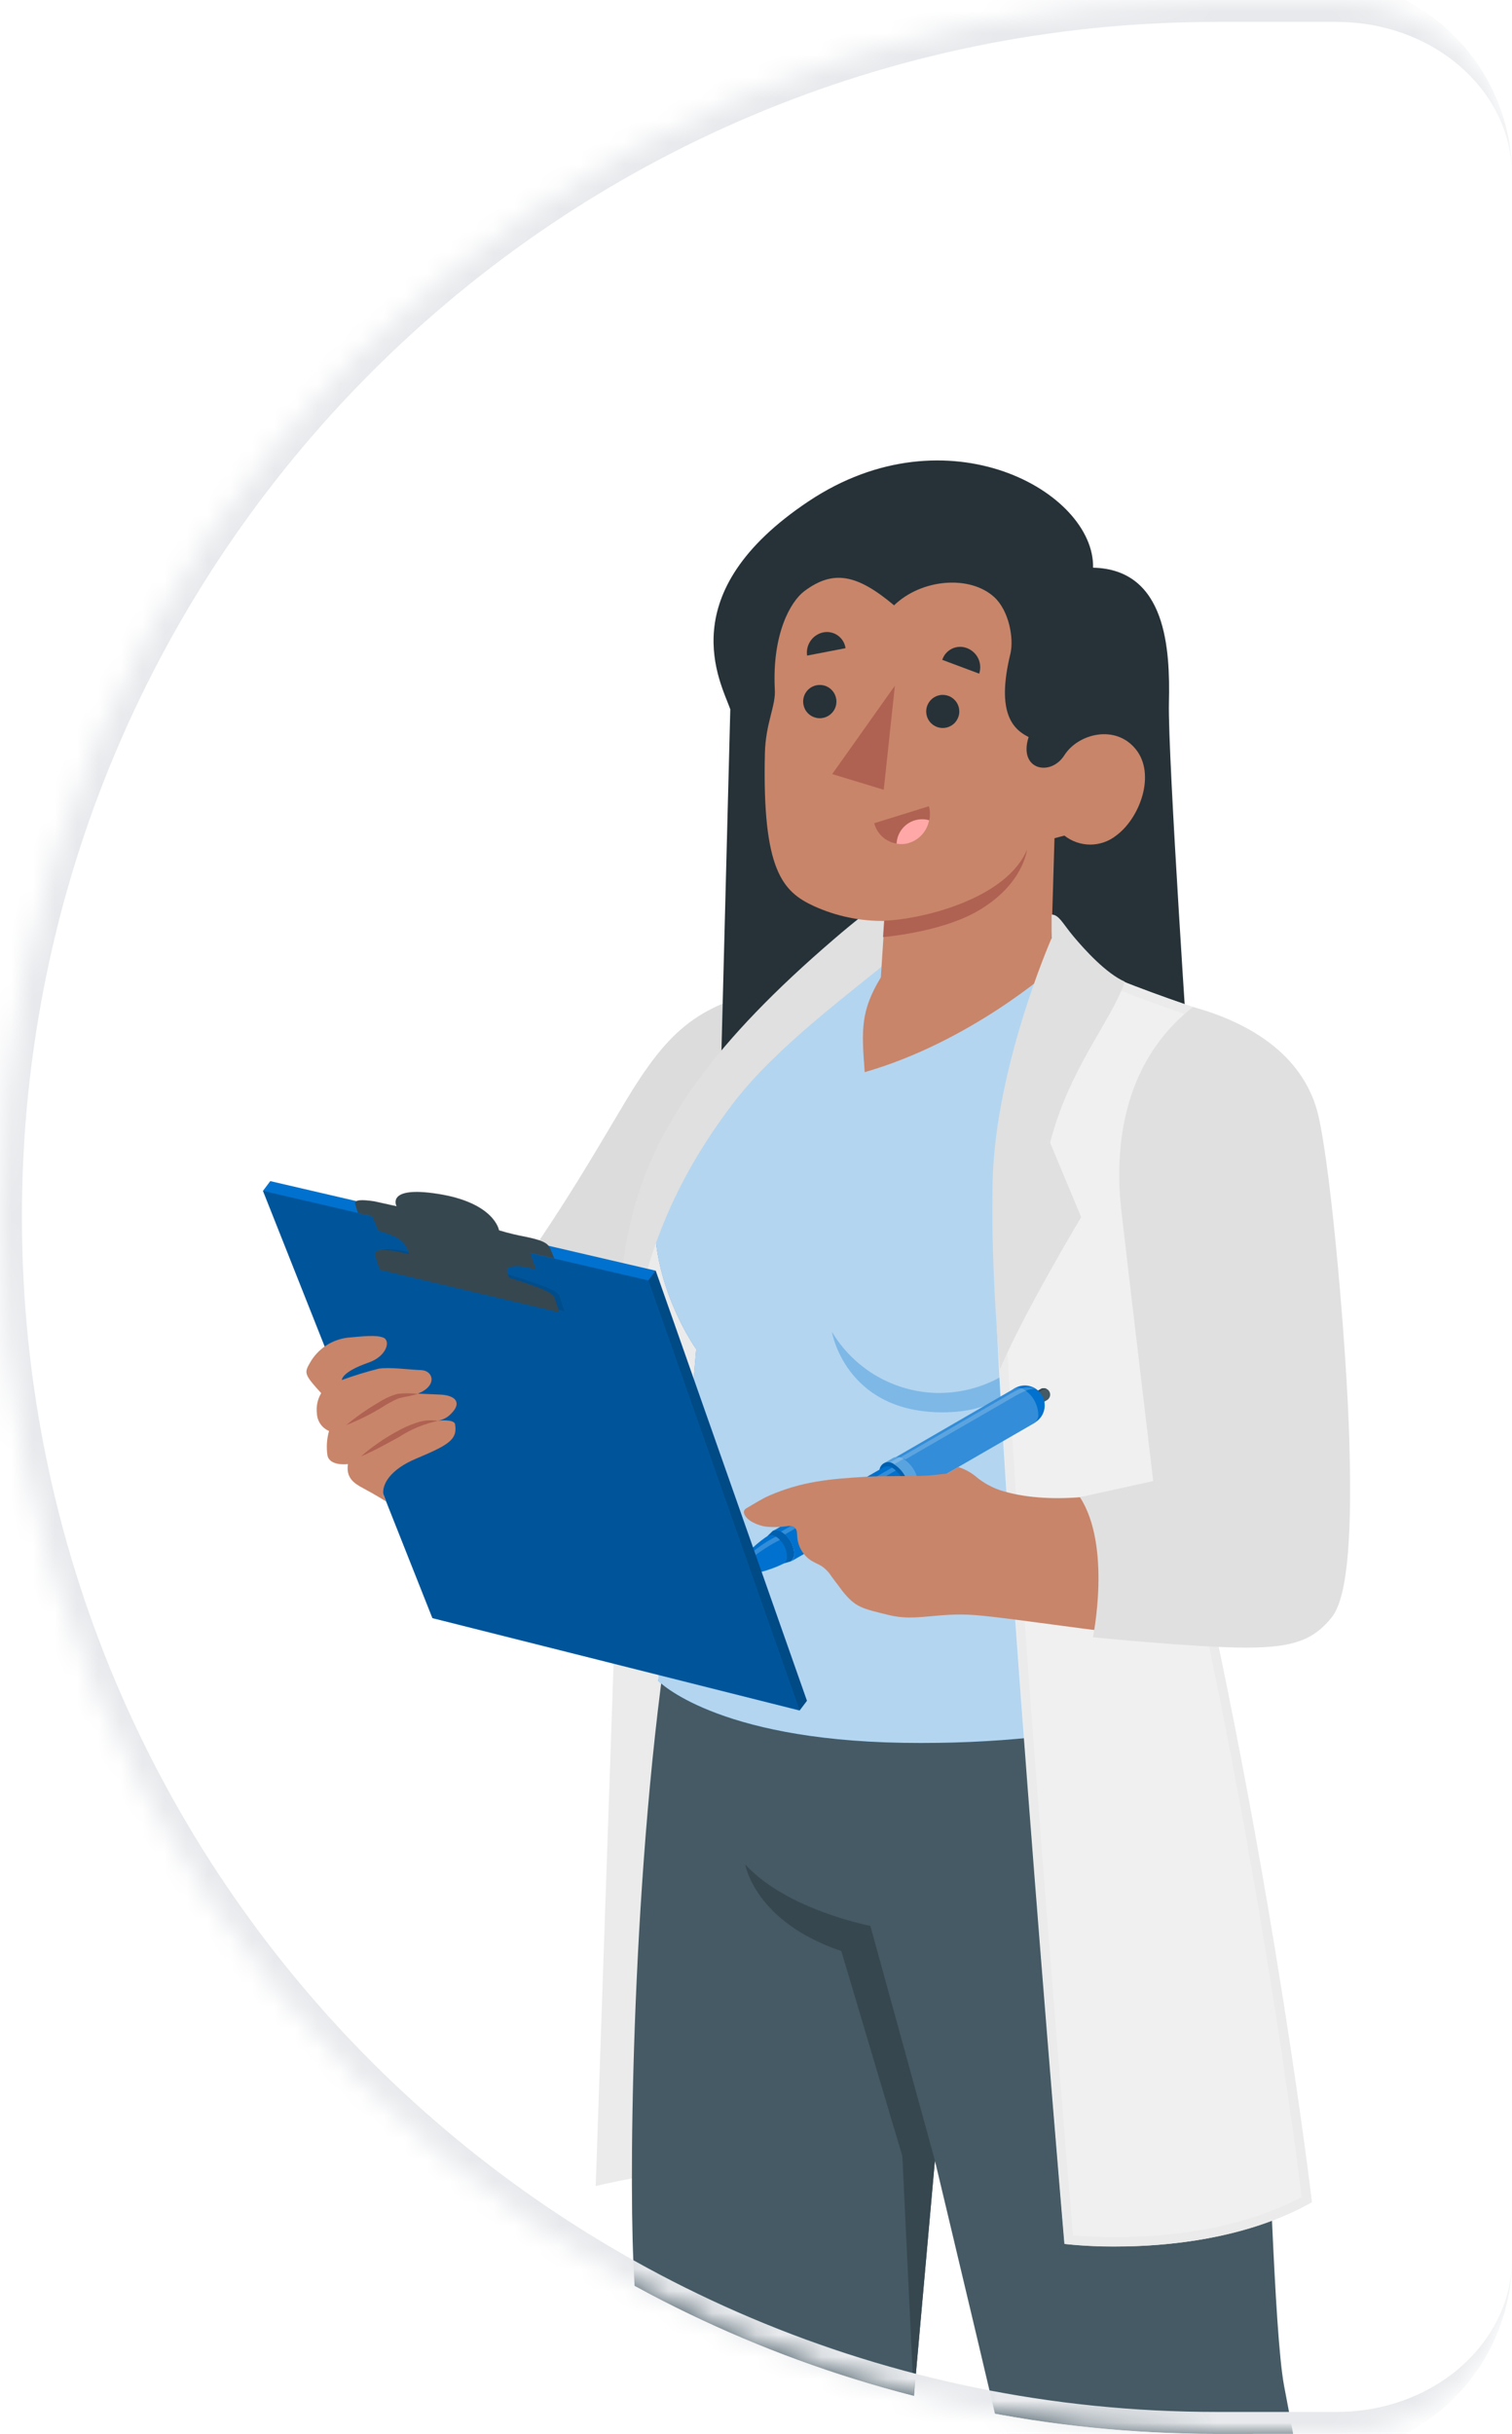 <svg width="69" height="111" viewBox="0 0 69 111" fill="none" xmlns="http://www.w3.org/2000/svg">
<g clip-path="url(#clip0_3682_77742)">
<mask id="path-1-inside-1_3682_77742" fill="white">
<path d="M0 55.5C0 24.848 24.848 0 55.5 0H61C65.418 0 69 3.582 69 8V103C69 107.418 65.418 111 61 111H55.5C24.848 111 0 86.152 0 55.5V55.5Z"/>
</mask>
<path d="M0 55.5C0 24.848 24.848 0 55.5 0H61C65.418 0 69 3.582 69 8V103C69 107.418 65.418 111 61 111H55.5C24.848 111 0 86.152 0 55.5V55.5Z" fill="white"/>
<g filter="url(#filter0_d_3682_77742)">
<path d="M35.635 43.012C31.925 43.76 30.576 44.836 28.495 48.313C26.958 50.883 26.027 52.549 23.521 56.171L15.687 57.021L17.272 62.679C17.272 62.679 22.098 62.831 24.83 63.047C26.873 63.209 27.342 63.047 28.613 61.516C31.244 58.356 34.404 53.857 34.404 53.857L35.635 43.012Z" fill="#E0E0E0"/>
<path opacity="0.02" d="M35.635 43.012C31.925 43.76 30.576 44.836 28.495 48.313C26.958 50.883 26.027 52.549 23.521 56.171L15.687 57.021L17.272 62.679C17.272 62.679 22.098 62.831 24.83 63.047C26.873 63.209 27.342 63.047 28.613 61.516C31.244 58.356 34.404 53.857 34.404 53.857L35.635 43.012Z" fill="black"/>
<path d="M28.258 66.335L27.185 97.699C27.185 97.699 36.79 95.338 45.396 96.791C54.002 98.245 56.053 100.268 56.053 100.268L50.502 51.75L30.642 52.35C30.642 52.35 28.258 55.608 28.258 66.335Z" fill="#EBEBEB"/>
<path d="M59.494 117.106C58.377 111.694 57.133 109.272 56.9 108.042C56.9 108.042 55.261 95.257 54.519 84.377C54.162 79.14 54.29 75.609 50.867 69.539L30.97 74.429C30.727 77.218 28.856 96.201 29.776 112.571C30.532 126.006 31.516 130.39 31.618 132.633C31.675 133.908 31.648 134.751 31.594 136.521C31.57 137.236 31.51 137.823 31.095 138.275C30.415 138.956 29.658 139.556 28.839 140.062C27.291 141.074 26.579 141.637 24.809 142.268C24.463 142.371 24.132 142.518 23.824 142.706C23.674 142.797 23.548 142.922 23.456 143.071C23.364 143.22 23.308 143.388 23.294 143.563C23.294 144.042 23.733 144.419 24.178 144.655C25.78 145.505 27.783 145.33 29.533 144.824C31.284 144.318 32.906 143.475 34.676 142.966C35.897 142.629 37.189 142.457 38.308 141.887C38.678 141.731 38.985 141.457 39.182 141.108C39.292 140.804 39.322 140.476 39.266 140.157C39.131 138.754 38.983 138.312 39.02 136.899C39.054 135.55 39.259 133.078 39.357 131.736C39.448 130.606 40.882 122.512 40.666 117.508C40.605 115.977 40.658 114.444 40.824 112.921L42.595 95.139C43.404 98.11 46.402 106.716 47.336 110.652C48.483 115.454 49.1 121.265 51.484 130.056C52.159 132.532 53.4 135.516 53.707 137.014C53.838 138.912 54.536 143.887 55.45 145.981C56.836 149.158 61.075 149.056 61.433 146.298C61.733 143.954 60.155 137.82 60.084 136.282C60.013 134.744 60.775 123.413 59.494 117.106Z" fill="#C8856A"/>
<path d="M31.004 68.555L30.795 70.578C28.876 81.764 28.698 96.589 28.903 101.095C29.504 114.375 31.217 137.796 31.217 137.796C31.217 137.796 31.746 139.098 35.523 139.398C38.43 139.631 40.12 138.643 40.12 138.643C40.12 138.643 41.469 122.766 41.681 118.931C41.753 117.291 41.718 115.647 41.577 114.011C41.404 111.969 41.429 109.914 41.651 107.877L42.663 96.535C42.663 96.535 46.426 112.244 46.791 114.156C48.608 123.747 53.019 141.526 53.019 141.526C53.019 141.526 56.092 142.336 58.857 141.847C61.622 141.358 62.246 140.383 62.246 140.383C62.246 140.383 60.536 120.388 60.105 116.513C59.525 111.333 58.988 108.922 58.597 106.801C58.135 104.305 57.923 94.896 57.586 89.423C57.37 85.69 57.221 82.854 56.766 80.112C55.822 74.379 53.036 70.932 51.981 68.821L51.815 67.691C48.693 70.204 36.852 71.755 31.004 68.555Z" fill="#455A64"/>
<path d="M42.666 96.538L39.719 85.834C39.719 85.834 35.891 85.102 34.009 83.031C34.009 83.031 34.434 85.645 38.393 86.98L41.179 96.332L41.702 107.326L42.666 96.538Z" fill="#37474F"/>
<path d="M49.882 23.89C49.96 20.433 43.229 16.652 36.912 20.854C30.596 25.056 32.889 29.113 33.327 30.348L32.899 46.872L54.297 47.375C54.297 47.375 53.285 32.479 53.343 30.047C53.4 27.616 53.235 23.967 49.882 23.89Z" fill="#263238"/>
<path d="M47.106 42.021L52.296 43.404C53.332 43.741 52.165 49.855 52.455 56.836C52.748 64.002 54.785 75.6 54.785 75.6C54.785 75.6 49.926 77.623 41.211 77.485C32.608 77.344 30.039 74.659 30.039 74.659L31.195 66.194L31.772 59.534C31.772 59.534 28.68 55.204 30.399 50.948C32.119 46.692 38.058 41.168 38.058 41.168L40.726 41.3L47.106 42.021Z" fill="#0071CE"/>
<path opacity="0.7" d="M47.106 42.021L52.296 43.404C53.332 43.741 52.165 49.855 52.455 56.836C52.748 64.002 54.785 75.6 54.785 75.6C54.785 75.6 49.926 77.623 41.211 77.485C32.608 77.344 30.039 74.659 30.039 74.659L31.195 66.194L31.772 59.534C31.772 59.534 28.68 55.204 30.399 50.948C32.119 46.692 38.058 41.168 38.058 41.168L40.726 41.3L47.106 42.021Z" fill="white"/>
<path opacity="0.3" d="M47.621 59.015C47.06 59.835 46.297 60.496 45.405 60.935C44.514 61.374 43.524 61.576 42.532 61.52C41.602 61.463 40.699 61.18 39.903 60.695C39.107 60.21 38.441 59.539 37.963 58.738C37.963 58.738 38.559 62.33 42.866 62.411C47.173 62.492 47.621 59.015 47.621 59.015Z" fill="#0071CE"/>
<path d="M40.935 41.512C38.791 43.303 35.452 45.71 33.472 48.297C29.473 53.531 28.603 58.347 28.286 64.43C28.222 55.325 27.109 50.216 38.066 40.824C40.022 39.138 40.797 38.773 40.797 38.773L40.935 41.512Z" fill="#E0E0E0"/>
<path d="M48.148 40.309C47.99 42.558 45.619 48.193 45.4 54.331C45.181 60.469 48.573 100.337 48.573 100.337C48.573 100.337 55.072 101.16 59.857 98.435C59.857 98.435 58.171 83.971 54.462 67.898C53.507 63.73 55.251 58.56 55.602 52.941C55.797 49.888 55.4 46.826 54.431 43.924C54.431 43.924 50.951 42.76 49.889 42.143C49.176 41.672 48.581 41.045 48.148 40.309Z" fill="#F0F0F0"/>
<path d="M48.408 41.398C48.257 42.123 48.014 43 47.734 44.015C46.989 46.736 45.963 50.459 45.825 54.348C45.623 60.081 48.631 95.99 48.965 99.949C49.349 99.983 50.031 100.03 50.897 100.03C53.258 100.03 56.6 99.693 59.402 98.199C59.143 96.098 57.416 82.635 54.06 67.993C53.437 65.268 53.929 62.141 54.452 58.833C54.752 56.924 55.066 54.952 55.19 52.918C55.366 49.99 55 47.056 54.111 44.261C53.349 44.001 50.638 43.064 49.687 42.511C49.201 42.214 48.769 41.838 48.408 41.398ZM48.149 40.309C48.585 41.046 49.185 41.674 49.902 42.143C50.965 42.76 54.445 43.924 54.445 43.924C55.413 46.826 55.81 49.888 55.615 52.941C55.278 58.56 53.521 63.733 54.475 67.898C58.158 83.971 59.871 98.435 59.871 98.435C56.886 100.121 53.238 100.458 50.911 100.458C50.135 100.464 49.359 100.424 48.587 100.34C48.587 100.34 45.215 60.475 45.414 54.334C45.613 48.193 48.004 42.561 48.162 40.312L48.149 40.309Z" fill="#EBEBEB"/>
<path d="M36.706 24.96C36.072 25.435 35.236 26.919 35.357 29.418C35.421 30.174 34.936 30.963 34.905 32.372C34.784 37.704 35.715 38.665 37.145 39.326C38.156 39.785 39.255 40.015 40.365 40.001L40.197 42.577C39.279 44.091 39.31 44.938 39.461 46.897C44.237 45.528 47.94 42.257 47.943 42.247L48.122 36.23C48.122 36.23 48.574 36.106 48.574 36.109C48.91 36.374 49.326 36.519 49.754 36.519C50.182 36.519 50.598 36.374 50.934 36.109C52.02 35.313 52.759 33.313 51.828 32.167C50.897 31.02 49.194 31.462 48.57 32.447C47.946 33.431 46.459 33.121 46.941 31.614C46.267 31.276 45.431 30.565 46.115 27.793C46.27 27.081 46.038 25.847 45.373 25.233C44.267 24.221 42.068 24.387 40.8 25.607C39.1 24.177 38.018 23.979 36.706 24.96Z" fill="#C8856A"/>
<path d="M36.832 27.899L38.586 27.562C38.57 27.447 38.53 27.336 38.47 27.236C38.41 27.137 38.33 27.051 38.235 26.983C38.141 26.916 38.033 26.868 37.919 26.844C37.806 26.819 37.688 26.818 37.574 26.84C37.339 26.888 37.13 27.025 36.993 27.222C36.855 27.419 36.797 27.661 36.832 27.899Z" fill="#263238"/>
<path d="M44.686 28.724L43 28.093C43.036 27.983 43.094 27.88 43.17 27.793C43.247 27.705 43.341 27.634 43.446 27.584C43.551 27.533 43.665 27.505 43.782 27.501C43.898 27.496 44.014 27.515 44.123 27.557C44.349 27.641 44.535 27.81 44.64 28.027C44.745 28.245 44.761 28.494 44.686 28.724Z" fill="#263238"/>
<path d="M42.392 34.77L39.896 35.545C39.938 35.71 40.014 35.865 40.118 36C40.222 36.135 40.353 36.248 40.502 36.33C40.651 36.413 40.815 36.465 40.985 36.481C41.154 36.498 41.326 36.48 41.488 36.429C41.822 36.32 42.102 36.087 42.27 35.779C42.438 35.47 42.482 35.109 42.392 34.77Z" fill="#AF6152"/>
<path d="M40.915 36.48C40.928 36.172 41.063 35.883 41.289 35.673C41.515 35.464 41.815 35.353 42.122 35.364C42.218 35.366 42.312 35.382 42.402 35.411C42.357 35.65 42.248 35.871 42.087 36.053C41.926 36.234 41.719 36.369 41.488 36.443C41.303 36.501 41.106 36.513 40.915 36.48Z" fill="#FFA8A7"/>
<path d="M40.838 29.273L40.329 34.018L37.978 33.303L40.838 29.273Z" fill="#AF6152"/>
<path d="M40.348 39.991C42.062 39.934 45.926 39.003 46.867 36.75C46.867 36.75 46.699 38.369 44.571 39.576C42.884 40.53 40.298 40.736 40.298 40.736L40.348 39.991Z" fill="#AF6152"/>
<path d="M42.268 30.492C42.277 30.641 42.329 30.784 42.419 30.902C42.509 31.021 42.633 31.111 42.773 31.16C42.914 31.209 43.066 31.215 43.211 31.178C43.355 31.141 43.486 31.062 43.585 30.951C43.684 30.839 43.749 30.701 43.77 30.553C43.791 30.406 43.768 30.255 43.703 30.121C43.639 29.986 43.536 29.874 43.408 29.797C43.28 29.721 43.132 29.685 42.983 29.692C42.782 29.704 42.594 29.794 42.46 29.944C42.326 30.094 42.257 30.291 42.268 30.492Z" fill="#263238"/>
<path d="M36.666 30.139C36.694 30.287 36.765 30.423 36.871 30.53C36.976 30.637 37.111 30.71 37.258 30.74C37.405 30.771 37.558 30.756 37.697 30.7C37.836 30.643 37.955 30.547 38.039 30.422C38.124 30.298 38.169 30.151 38.17 30.001C38.171 29.851 38.127 29.704 38.044 29.579C37.961 29.453 37.843 29.355 37.705 29.297C37.566 29.239 37.413 29.224 37.266 29.252C37.168 29.271 37.075 29.309 36.992 29.363C36.909 29.418 36.837 29.489 36.782 29.571C36.726 29.653 36.687 29.746 36.667 29.843C36.647 29.941 36.647 30.041 36.666 30.139Z" fill="#263238"/>
<path d="M51.332 42.773C50.475 42.392 49.504 41.32 49.002 40.723C48.499 40.126 48.327 39.711 47.99 39.711V40.787C47.99 40.787 45.265 46.968 45.292 52.381C45.231 56.091 45.629 60.451 45.629 60.451C46.746 57.827 49.339 53.511 49.339 53.511L47.923 50.115C48.772 46.756 50.712 44.574 51.332 42.773Z" fill="#E0E0E0"/>
<path d="M47.487 61.351C47.554 61.313 47.634 61.302 47.709 61.323C47.783 61.343 47.847 61.392 47.885 61.459C47.924 61.526 47.934 61.606 47.914 61.68C47.893 61.755 47.844 61.819 47.777 61.857L47.524 62.002C47.503 62.016 47.477 62.023 47.452 62.023C47.426 62.023 47.401 62.016 47.379 62.002C47.319 61.963 47.269 61.91 47.234 61.848C47.198 61.786 47.177 61.716 47.174 61.645C47.171 61.619 47.176 61.593 47.186 61.569C47.197 61.546 47.214 61.525 47.234 61.51L47.487 61.365V61.351Z" fill="#455A64"/>
<path d="M47.175 61.63C47.172 61.605 47.177 61.579 47.187 61.555C47.198 61.531 47.215 61.511 47.235 61.495L47.488 61.35C47.531 61.326 47.58 61.312 47.63 61.312C47.68 61.312 47.728 61.326 47.772 61.35C47.694 61.32 47.572 61.391 47.434 61.472C47.296 61.553 47.225 61.657 47.336 61.87C47.417 62.025 47.512 62.008 47.556 61.988L47.529 62.005C47.507 62.019 47.482 62.026 47.456 62.026C47.431 62.026 47.405 62.019 47.384 62.005C47.321 61.964 47.269 61.909 47.232 61.844C47.196 61.778 47.176 61.705 47.175 61.63Z" fill="#37474F"/>
<path d="M46.272 61.335C46.376 61.268 46.491 61.222 46.613 61.201C46.734 61.18 46.859 61.184 46.979 61.212C47.099 61.241 47.212 61.293 47.31 61.367C47.409 61.441 47.492 61.534 47.554 61.64C47.616 61.747 47.655 61.865 47.669 61.988C47.684 62.11 47.673 62.234 47.638 62.352C47.603 62.471 47.545 62.581 47.466 62.675C47.387 62.77 47.289 62.848 47.179 62.904C47.107 62.937 47.026 62.95 46.947 62.941C46.868 62.933 46.792 62.904 46.727 62.856C46.541 62.736 46.386 62.572 46.274 62.38C46.163 62.188 46.099 61.972 46.087 61.75C46.078 61.671 46.091 61.591 46.124 61.518C46.156 61.445 46.208 61.382 46.272 61.335Z" fill="#0071CE"/>
<path d="M46.742 61.379C46.928 61.501 47.084 61.664 47.195 61.857C47.306 62.05 47.371 62.267 47.382 62.489C47.391 62.568 47.378 62.648 47.345 62.721C47.313 62.794 47.261 62.857 47.197 62.904L41.602 66.134C41.53 66.168 41.45 66.182 41.37 66.174C41.291 66.166 41.215 66.138 41.15 66.091C40.964 65.969 40.808 65.805 40.697 65.613C40.586 65.42 40.521 65.203 40.51 64.981C40.501 64.902 40.514 64.822 40.547 64.749C40.579 64.676 40.63 64.613 40.695 64.566L46.273 61.336C46.347 61.299 46.431 61.283 46.514 61.291C46.596 61.299 46.675 61.329 46.742 61.379Z" fill="#0071CE"/>
<path opacity="0.2" d="M46.742 61.379C46.928 61.501 47.084 61.664 47.195 61.857C47.306 62.05 47.371 62.267 47.382 62.489C47.391 62.568 47.378 62.648 47.345 62.721C47.313 62.794 47.261 62.857 47.197 62.904L41.602 66.134C41.53 66.168 41.45 66.182 41.37 66.174C41.291 66.166 41.215 66.138 41.15 66.091C40.964 65.969 40.808 65.805 40.697 65.613C40.586 65.42 40.521 65.203 40.51 64.981C40.501 64.902 40.514 64.822 40.547 64.749C40.579 64.676 40.63 64.613 40.695 64.566L46.273 61.336C46.347 61.299 46.431 61.283 46.514 61.291C46.596 61.299 46.675 61.329 46.742 61.379Z" fill="white"/>
<path d="M40.159 65.165C40.17 65.393 40.236 65.616 40.35 65.814C40.465 66.012 40.624 66.18 40.816 66.305C40.883 66.353 40.961 66.382 41.043 66.39C41.124 66.399 41.207 66.385 41.282 66.352L41.714 66.102C41.78 66.055 41.833 65.99 41.867 65.916C41.901 65.841 41.914 65.759 41.906 65.677C41.891 65.448 41.823 65.224 41.706 65.026C41.588 64.828 41.426 64.661 41.231 64.537C41.165 64.49 41.087 64.46 41.005 64.452C40.923 64.443 40.841 64.457 40.766 64.49L40.334 64.74C40.27 64.789 40.221 64.854 40.19 64.929C40.159 65.003 40.148 65.085 40.159 65.165Z" fill="#0071CE"/>
<path opacity="0.35" d="M40.159 65.165C40.17 65.393 40.236 65.616 40.35 65.814C40.465 66.012 40.624 66.18 40.816 66.305C40.883 66.353 40.961 66.382 41.043 66.39C41.124 66.399 41.207 66.385 41.282 66.352L41.714 66.102C41.78 66.055 41.833 65.99 41.867 65.916C41.901 65.841 41.914 65.759 41.906 65.677C41.891 65.448 41.823 65.224 41.706 65.026C41.588 64.828 41.426 64.661 41.231 64.537C41.165 64.49 41.087 64.46 41.005 64.452C40.923 64.443 40.841 64.457 40.766 64.49L40.334 64.74C40.27 64.789 40.221 64.854 40.19 64.929C40.159 65.003 40.148 65.085 40.159 65.165Z" fill="white"/>
<path d="M41.473 65.923C41.459 65.693 41.39 65.47 41.273 65.272C41.155 65.073 40.993 64.906 40.798 64.783C40.735 64.728 40.656 64.694 40.573 64.686C40.489 64.677 40.406 64.696 40.333 64.738C40.26 64.78 40.203 64.843 40.168 64.92C40.134 64.996 40.124 65.082 40.141 65.164C40.152 65.392 40.218 65.615 40.332 65.813C40.447 66.011 40.606 66.179 40.798 66.304C40.865 66.352 40.943 66.381 41.025 66.389C41.106 66.398 41.189 66.385 41.264 66.351C41.334 66.305 41.391 66.241 41.428 66.166C41.465 66.09 41.48 66.006 41.473 65.923Z" fill="#0071CE"/>
<path opacity="0.15" d="M41.473 65.923C41.459 65.693 41.39 65.47 41.273 65.272C41.155 65.073 40.993 64.906 40.798 64.783C40.735 64.728 40.656 64.694 40.573 64.686C40.489 64.677 40.406 64.696 40.333 64.738C40.26 64.78 40.203 64.843 40.168 64.92C40.134 64.996 40.124 65.082 40.141 65.164C40.152 65.392 40.218 65.615 40.332 65.813C40.447 66.011 40.606 66.179 40.798 66.304C40.865 66.352 40.943 66.381 41.025 66.389C41.106 66.398 41.189 66.385 41.264 66.351C41.334 66.305 41.391 66.241 41.428 66.166C41.465 66.09 41.48 66.006 41.473 65.923Z" fill="black"/>
<path d="M36.075 69.213C36.134 69.173 36.181 69.117 36.21 69.053C36.24 68.988 36.252 68.916 36.244 68.846C36.233 68.648 36.176 68.455 36.077 68.284C35.978 68.112 35.84 67.966 35.674 67.858C35.616 67.816 35.548 67.79 35.477 67.783C35.406 67.776 35.334 67.788 35.269 67.817L35.06 68.019C35.022 68.061 34.993 68.109 34.974 68.162C34.956 68.215 34.948 68.27 34.952 68.326C34.962 68.509 35.016 68.686 35.107 68.844C35.198 69.002 35.325 69.137 35.478 69.237C35.525 69.267 35.576 69.288 35.631 69.298C35.685 69.308 35.741 69.307 35.795 69.294L36.075 69.213Z" fill="#0071CE"/>
<g opacity="0.15">
<path d="M36.075 69.213C36.134 69.173 36.181 69.117 36.21 69.053C36.24 68.988 36.252 68.916 36.244 68.846C36.233 68.648 36.176 68.455 36.077 68.284C35.978 68.112 35.84 67.966 35.674 67.858C35.616 67.816 35.548 67.79 35.477 67.783C35.406 67.776 35.334 67.788 35.269 67.817L35.06 68.019C35.022 68.061 34.993 68.109 34.974 68.162C34.956 68.215 34.948 68.27 34.952 68.326C34.962 68.509 35.016 68.686 35.107 68.844C35.198 69.002 35.325 69.137 35.478 69.237C35.525 69.267 35.576 69.288 35.631 69.298C35.685 69.308 35.741 69.307 35.795 69.294L36.075 69.213Z" fill="black"/>
</g>
<path d="M36.244 68.856C36.233 68.658 36.176 68.466 36.077 68.294C35.978 68.122 35.84 67.976 35.674 67.868C35.616 67.826 35.548 67.801 35.477 67.794C35.406 67.787 35.334 67.798 35.269 67.827L40.328 64.914C40.392 64.883 40.464 64.87 40.535 64.877C40.607 64.883 40.675 64.909 40.733 64.951C40.898 65.059 41.036 65.205 41.135 65.377C41.234 65.549 41.292 65.741 41.303 65.939C41.31 66.01 41.298 66.081 41.269 66.146C41.24 66.211 41.195 66.268 41.137 66.31L36.079 69.224C36.137 69.183 36.183 69.127 36.212 69.062C36.241 68.998 36.252 68.926 36.244 68.856Z" fill="#0071CE"/>
<path d="M35.04 68.047C35.098 68.019 35.162 68.007 35.227 68.013C35.291 68.019 35.352 68.043 35.404 68.081C35.553 68.178 35.676 68.309 35.765 68.463C35.853 68.617 35.904 68.79 35.913 68.968C35.921 69.032 35.912 69.097 35.886 69.157C35.86 69.216 35.818 69.267 35.765 69.305C35.428 69.49 34.466 69.844 33.987 69.787C33.961 69.785 33.936 69.777 33.913 69.764C33.857 69.727 33.811 69.677 33.778 69.618C33.745 69.559 33.727 69.493 33.724 69.426C33.719 69.403 33.719 69.379 33.724 69.356C33.92 68.9 34.723 68.233 35.04 68.047Z" fill="#0071CE"/>
<path opacity="0.2" d="M40.718 64.942C40.777 64.977 40.831 65.017 40.88 65.064L35.822 67.981C35.771 67.936 35.717 67.895 35.66 67.859H35.63L40.688 64.945L40.718 64.942ZM41.056 64.457H41.106L46.084 61.58C46.735 61.202 47.005 61.212 47.268 61.364C47.008 61.27 46.414 61.617 46.337 61.661L41.315 64.561L41.255 64.524L40.823 64.77C40.76 64.736 40.693 64.71 40.624 64.692L41.056 64.457ZM33.758 69.566L33.835 69.41C33.835 69.41 33.835 69.293 34.146 68.959C34.523 68.607 34.949 68.311 35.41 68.082C35.479 68.122 35.541 68.172 35.596 68.23C35.115 68.47 34.663 68.763 34.247 69.104C34.076 69.249 33.922 69.412 33.788 69.593C33.788 69.593 33.754 69.576 33.751 69.566H33.758Z" fill="white"/>
<path d="M33.968 69.653L33.759 69.774C33.668 69.825 33.422 69.909 33.371 69.835C33.321 69.761 33.53 69.582 33.621 69.528L33.83 69.41C33.83 69.41 33.881 69.41 33.938 69.508C33.995 69.606 33.968 69.653 33.968 69.653Z" fill="#455A64"/>
<path d="M33.393 69.742C33.405 69.745 33.416 69.75 33.426 69.758C33.437 69.765 33.445 69.774 33.452 69.785C33.461 69.809 33.461 69.836 33.452 69.86C33.409 69.86 33.376 69.86 33.363 69.831C33.35 69.801 33.37 69.778 33.393 69.742Z" fill="#263238"/>
<path d="M61.288 67.681C61.399 65.628 60.95 59.874 60.488 54.475C59.847 47.056 58.499 46.004 54.651 44.547C51.467 46.277 50.853 49.585 52.04 57.025L53.052 65.678C50.985 66.117 48.176 66.69 45.805 66.016C45.321 65.878 44.873 65.636 44.493 65.307C44.264 65.129 44.005 64.993 43.727 64.906L43.218 65.206C42.881 65.236 42.52 65.29 42.186 65.304C41.417 65.334 40.338 65.304 39.566 65.348C37.88 65.449 36.615 65.55 35.077 66.221C34.787 66.349 34.423 66.575 34.066 66.784C33.789 66.939 34.066 67.253 34.238 67.361C34.454 67.495 34.694 67.585 34.946 67.624C35.283 67.659 35.623 67.65 35.958 67.597C36.048 67.582 36.14 67.594 36.224 67.631C36.297 67.682 36.346 67.759 36.362 67.847C36.374 67.932 36.381 68.017 36.383 68.103C36.399 68.318 36.465 68.526 36.575 68.712C36.685 68.897 36.836 69.055 37.017 69.172C37.168 69.266 37.334 69.331 37.489 69.422C37.673 69.547 37.83 69.71 37.947 69.9C38.116 70.12 38.285 70.349 38.453 70.575C39.05 71.31 39.316 71.351 40.561 71.657C41.805 71.964 42.706 71.533 44.473 71.657C46.24 71.782 52.604 72.814 55.477 72.895C60.825 73.013 61.089 71.371 61.288 67.681Z" fill="#C8856A"/>
<path d="M53.066 65.671C55.22 65.27 57.527 65.361 58.883 66.346C56.66 63.965 52.978 64.947 52.978 64.947L53.066 65.671Z" fill="#F28F8F"/>
<path d="M54.445 43.926C57.207 44.685 59.578 46.246 60.178 48.941C60.779 51.635 61.45 59.543 61.571 63.539C61.693 67.536 61.571 70.793 60.762 71.778C59.952 72.763 59.092 73.147 56.83 73.144C54.567 73.141 49.876 72.669 49.876 72.669C49.876 72.669 50.736 68.521 49.282 66.281L52.627 65.546C52.627 65.546 51.441 55.571 51.171 53.2C50.901 50.829 50.995 46.617 54.445 43.926Z" fill="#E0E0E0"/>
<path d="M12.334 51.867L29.921 55.951L36.824 75.568L36.49 76.01L19.733 71.798L12 52.312L12.334 51.867Z" fill="#0071CE"/>
<path opacity="0.35" d="M29.587 56.394L36.49 76.008L36.824 75.566L29.921 55.949L29.587 56.394Z" fill="black"/>
<path opacity="0.25" d="M12 52.312L29.587 56.397L36.49 76.01L19.733 71.798L12 52.312Z" fill="black"/>
<g opacity="0.1">
<path d="M17.559 55.871C17.559 55.871 17.465 55.575 17.343 55.197C17.222 54.819 18.24 54.917 19.613 55.386L22.769 55.972C24.139 56.441 25.42 56.762 25.538 57.126L25.754 57.8L17.559 55.871Z" fill="black"/>
</g>
<path d="M16.212 52.927C16.137 52.701 16.529 52.705 17.085 52.789L18.097 53.012C18.097 53.012 17.591 52.078 19.965 52.445C22.579 52.85 22.774 54.111 22.774 54.111C23.192 54.237 23.617 54.339 24.046 54.418C24.916 54.6 25.03 54.755 25.125 54.981L25.297 55.396L16.333 53.319C16.333 53.319 16.286 53.157 16.212 52.927Z" fill="#37474F"/>
<path d="M17.263 54.121C18.099 54.395 18.453 54.536 18.635 55.096C18.845 55.74 18.905 56.01 18.905 56.01L23.593 57.281C23.593 57.281 23.256 56.34 23.148 56.027C23.04 55.713 23.643 55.639 24.463 55.912L24.186 55.13L16.916 53.309L17.263 54.121Z" fill="#37474F"/>
<path d="M17.328 55.909L17.113 55.234C16.995 54.87 18.01 54.954 19.379 55.423L22.535 56.04C23.908 56.509 25.19 56.829 25.308 57.194L25.523 57.851L17.328 55.909Z" fill="#37474F"/>
<path d="M14.472 61.333C13.872 60.659 13.909 60.571 14.135 60.17C14.311 59.852 14.561 59.581 14.863 59.378C15.165 59.176 15.511 59.049 15.872 59.006C16.506 58.953 17.146 58.865 17.494 59.006C17.841 59.148 17.642 59.86 16.819 60.143C15.555 60.585 15.602 60.939 15.602 60.939C16.15 60.738 16.709 60.566 17.275 60.423C17.753 60.339 18.661 60.467 19.22 60.487C19.78 60.507 19.973 61.205 19.069 61.559L20.08 61.603C20.799 61.633 21.092 61.977 20.579 62.48C20.417 62.651 20.202 62.761 19.969 62.794C19.969 62.794 20.721 62.706 20.765 62.952C20.893 63.664 20.451 63.907 18.988 64.524C17.834 65.009 17.413 65.68 17.497 66.183L17.612 66.473C17.612 66.473 17.113 66.159 16.553 65.862C16.141 65.643 15.784 65.387 15.878 64.773C15.878 64.773 15.056 64.885 14.944 64.382C14.887 64.008 14.912 63.626 15.015 63.262C14.857 63.196 14.722 63.087 14.624 62.946C14.526 62.806 14.47 62.641 14.462 62.47C14.421 62.145 14.49 61.816 14.658 61.536L14.472 61.333Z" fill="#C8856A"/>
<path d="M19.068 61.569C18.761 61.539 18.452 61.539 18.144 61.569C17.842 61.654 17.554 61.783 17.291 61.954C16.765 62.26 16.266 62.608 15.797 62.996C16.363 62.774 16.908 62.503 17.426 62.187C17.669 62.026 17.927 61.887 18.195 61.772C18.461 61.704 18.778 61.661 19.068 61.569Z" fill="#AF6152"/>
<path d="M19.982 62.804C19.65 62.749 19.309 62.779 18.991 62.892C18.676 62.998 18.372 63.135 18.084 63.3C17.508 63.616 16.968 63.993 16.472 64.423C17.079 64.163 17.645 63.846 18.215 63.533C18.754 63.182 19.353 62.935 19.982 62.804Z" fill="#AF6152"/>
</g>
</g>
<path d="M-1 55.5C-1 24.296 24.296 -1 55.5 -1H60C64.971 -1 69 3.029 69 8C69 4.134 65.418 1 61 1H55.5C25.401 1 1 25.401 1 55.5H-1ZM69 103C69 107.971 64.971 112 60 112H55.5C24.296 112 -1 86.704 -1 55.5H1C1 85.6 25.401 110 55.5 110H61C65.418 110 69 106.866 69 103ZM55.5 112C24.296 112 -1 86.704 -1 55.5C-1 24.296 24.296 -1 55.5 -1V1C25.401 1 1 25.401 1 55.5C1 85.6 25.401 110 55.5 110V112ZM69 0V111V0Z" fill="#E7E9EC" mask="url(#path-1-inside-1_3682_77742)"/>
<defs>
<filter id="filter0_d_3682_77742" x="10" y="19" width="55.373" height="139.996" filterUnits="userSpaceOnUse" color-interpolation-filters="sRGB">
<feFlood flood-opacity="0" result="BackgroundImageFix"/>
<feColorMatrix in="SourceAlpha" type="matrix" values="0 0 0 0 0 0 0 0 0 0 0 0 0 0 0 0 0 0 127 0" result="hardAlpha"/>
<feOffset dy="2"/>
<feGaussianBlur stdDeviation="1"/>
<feComposite in2="hardAlpha" operator="out"/>
<feColorMatrix type="matrix" values="0 0 0 0 0 0 0 0 0 0 0 0 0 0 0 0 0 0 0.25 0"/>
<feBlend mode="normal" in2="BackgroundImageFix" result="effect1_dropShadow_3682_77742"/>
<feBlend mode="normal" in="SourceGraphic" in2="effect1_dropShadow_3682_77742" result="shape"/>
</filter>
<clipPath id="clip0_3682_77742">
<path d="M0 55.5C0 24.848 24.848 0 55.5 0H61C65.418 0 69 3.582 69 8V103C69 107.418 65.418 111 61 111H55.5C24.848 111 0 86.152 0 55.5V55.5Z" fill="white"/>
</clipPath>
</defs>
</svg>
